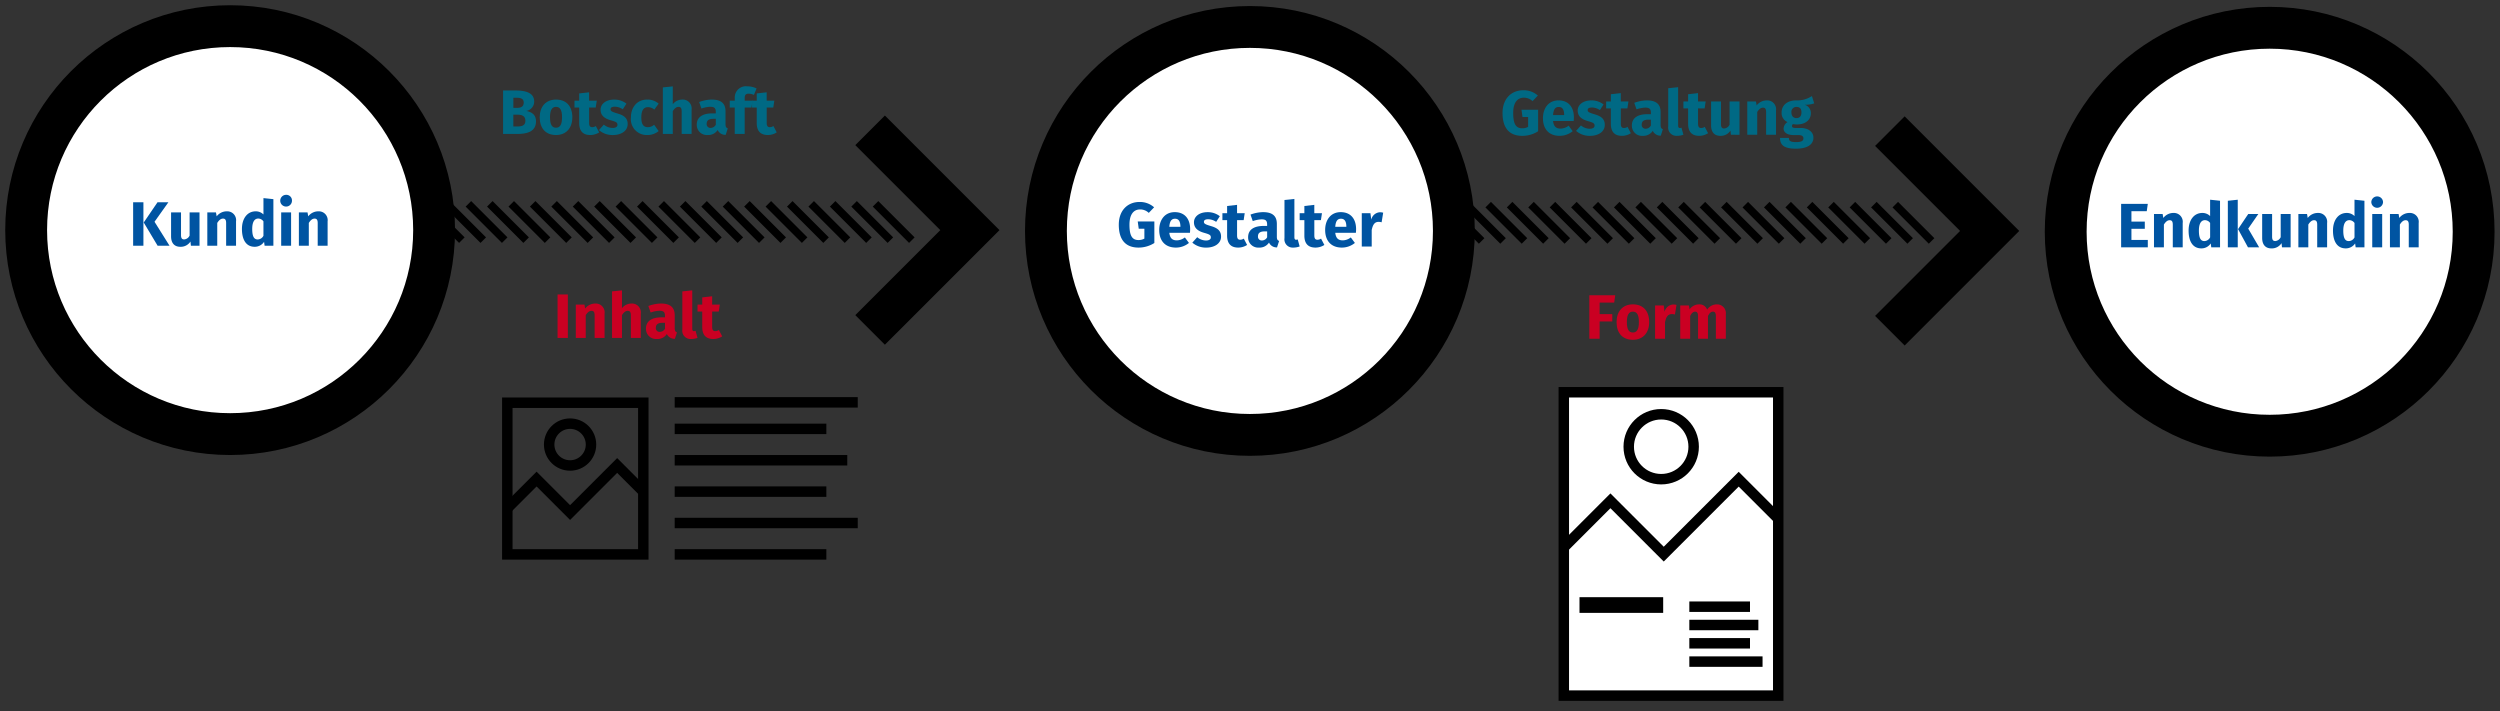 <svg xmlns="http://www.w3.org/2000/svg" viewBox="0 0 478 136"><rect x="0" y="0" width="478" height="136" fill="#333333" stroke="none"/><defs><style>.cls-1,.cls-3,.cls-7{fill:#fff;}.cls-1,.cls-2,.cls-3,.cls-5,.cls-6,.cls-7{stroke:#000;}.cls-1,.cls-2,.cls-3{stroke-miterlimit:10;}.cls-1,.cls-2{stroke-width:2px;}.cls-2,.cls-5,.cls-6{fill:none;}.cls-3{stroke-width:3px;}.cls-4{fill:#ca0022;}.cls-5{stroke-width:1.496px;}.cls-6,.cls-7{stroke-width:8px;}.cls-8{fill:#0054a2;}.cls-9{fill:#006984;}</style></defs><title>design-tradition</title><g id="Layer_1" data-name="Layer 1"><rect class="cls-1" x="299" y="75" width="41" height="58"/><line class="cls-1" x1="164" y1="76.929" x2="129" y2="76.929"/><line class="cls-1" x1="129" y1="82" x2="158" y2="82"/><line class="cls-1" x1="129" y1="88" x2="162" y2="88"/><line class="cls-1" x1="129" y1="94" x2="158" y2="94"/><line class="cls-1" x1="129" y1="100" x2="164" y2="100"/><line class="cls-1" x1="129" y1="106" x2="158" y2="106"/><rect class="cls-2" x="97" y="77" width="26" height="29"/><polyline class="cls-2" points="97 97.194 102.597 91.597 109 98 118 89 122.75 93.75"/><circle class="cls-2" cx="109" cy="85" r="4"/><line class="cls-3" x1="318" y1="115.682" x2="302" y2="115.682"/><line class="cls-1" x1="323" y1="116" x2="334.6" y2="116"/><line class="cls-1" x1="323" y1="119.5" x2="336.2" y2="119.5"/><line class="cls-1" x1="323" y1="123" x2="334.6" y2="123"/><line class="cls-1" x1="323" y1="126.5" x2="337" y2="126.5"/><polyline class="cls-2" points="299 104.667 307.911 95.755 318.107 105.951 332.437 91.621 340 99.184"/><circle class="cls-2" cx="317.621" cy="85.414" r="6.207"/><path class="cls-4" d="M106.607,64.611V56.3h1.967v8.31Z"/><path class="cls-4" d="M115.593,59.959v4.652h-1.9V60.282c0-.672-.228-.851-.6-.851-.42,0-.768.3-1.1.827v4.353h-1.9V58.243h1.655l.132.756a2.423,2.423,0,0,1,1.943-.96A1.692,1.692,0,0,1,115.593,59.959Z"/><path class="cls-4" d="M122.517,59.959v4.652h-1.895V60.282c0-.672-.24-.851-.6-.851-.419,0-.767.3-1.1.815v4.365h-1.9v-8.9l1.9-.192v3.406a2.324,2.324,0,0,1,1.835-.888A1.692,1.692,0,0,1,122.517,59.959Z"/><path class="cls-4" d="M129.44,63.545l-.4,1.234a1.589,1.589,0,0,1-1.535-.923,2.143,2.143,0,0,1-1.919.96,1.925,1.925,0,0,1-2.075-1.992c0-1.39,1.055-2.146,2.986-2.146h.648V60.4c0-.756-.3-.984-1.08-.984a5.775,5.775,0,0,0-1.667.336l-.431-1.246a7.161,7.161,0,0,1,2.4-.469c1.848,0,2.639.779,2.639,2.255v2.471C129.009,63.256,129.141,63.437,129.44,63.545Zm-2.29-.7V61.721h-.467c-.865,0-1.285.3-1.285.935a.713.713,0,0,0,.745.8A1.137,1.137,0,0,0,127.15,62.849Z"/><path class="cls-4" d="M132.682,63.316a.878.878,0,0,0,.311-.06l.372,1.344a3.425,3.425,0,0,1-1.223.216,1.577,1.577,0,0,1-1.679-1.8v-7.3l1.894-.2v7.315C132.357,63.185,132.478,63.316,132.682,63.316Z"/><path class="cls-4" d="M136.354,64.816c-1.4-.012-2.086-.8-2.086-2.3V59.562h-.9V58.243h.9V56.864l1.894-.216v1.595h1.463l-.2,1.319h-1.26v2.926c0,.613.2.828.6.828a1.264,1.264,0,0,0,.683-.215l.636,1.211A3.15,3.15,0,0,1,136.354,64.816Z"/><path class="cls-5" d="M167.4,38.974l6.942,6.942M163.3,38.974l6.943,6.942M159.2,38.974l6.942,6.942M155.1,38.974l6.942,6.942m-11.039-6.942,6.942,6.942m-11.039-6.942,6.943,6.942m-11.039-6.942,6.942,6.942m-11.039-6.942,6.942,6.942m-11.039-6.942,6.942,6.942m-11.039-6.942,6.943,6.942m-11.039-6.942,6.942,6.942m-11.039-6.942,6.942,6.942m-11.039-6.942,6.942,6.942m-11.039-6.942,6.943,6.942m-11.039-6.942,6.942,6.942m-11.039-6.942,6.942,6.942m-11.039-6.942,6.942,6.942M97.75,38.974l6.943,6.942M93.654,38.974l6.942,6.942M89.557,38.974,96.5,45.916M85.46,38.974,92.4,45.916M81.363,38.974l6.943,6.942M77.267,38.974l6.942,6.942M73.17,38.974l6.942,6.942M69.073,38.974l6.942,6.942M64.976,38.974l6.943,6.942M60.88,38.974l6.942,6.942M56.783,38.974l6.942,6.942M52.686,38.974l6.942,6.942M48.589,38.974l6.943,6.942M44.493,38.974l6.942,6.942M40.4,38.974l6.942,6.942M36.3,38.974l6.942,6.942M32.2,38.974l6.943,6.942M28.106,38.974l6.942,6.942M24.009,38.974l6.942,6.942"/><polyline class="cls-6" points="166.363 63.08 185.444 44 166.363 24.92"/><circle class="cls-7" cx="44" cy="44" r="39"/><path class="cls-8" d="M25.455,46.979V38.668h1.966v8.311Zm6.956,0H30.132l-2.651-4.438,2.639-3.873H32.2L29.544,42.4Z"/><path class="cls-8" d="M36.5,46.979l-.084-.8a2.2,2.2,0,0,1-1.931,1.008c-1.187,0-1.775-.768-1.775-2V40.611h1.9v4.328c0,.649.216.84.612.84a1.244,1.244,0,0,0,1.031-.744V40.611h1.895v6.368Z"/><path class="cls-8" d="M45.131,42.326v4.653H43.237V42.648c0-.669-.228-.851-.6-.851-.42,0-.767.3-1.1.828v4.354H39.639V40.611h1.654l.133.754a2.424,2.424,0,0,1,1.943-.959A1.691,1.691,0,0,1,45.131,42.326Z"/><path class="cls-8" d="M52.271,46.979H50.592l-.1-.743a2.122,2.122,0,0,1-1.811.948c-1.619,0-2.422-1.344-2.422-3.407,0-1.966,1-3.371,2.638-3.371a2.067,2.067,0,0,1,1.475.6V37.877l1.9.2Zm-1.9-1.907V42.326a1.24,1.24,0,0,0-.983-.541c-.684,0-1.164.576-1.164,2,0,1.582.432,2,1.056,2A1.265,1.265,0,0,0,50.376,45.072Z"/><path class="cls-8" d="M55.825,38.332a1.122,1.122,0,1,1-1.127-1.08A1.073,1.073,0,0,1,55.825,38.332Zm-2.063,8.647V40.611h1.895v6.368Z"/><path class="cls-8" d="M62.639,42.326v4.653H60.745V42.648c0-.669-.228-.851-.6-.851-.42,0-.768.3-1.1.828v4.354h-1.9V40.611H58.8l.133.754a2.423,2.423,0,0,1,1.942-.959A1.691,1.691,0,0,1,62.639,42.326Z"/><path class="cls-4" d="M305.846,57.857v2.207h2.423v1.4h-2.423v3.3h-1.967V56.454h4.953l-.2,1.4Z"/><path class="cls-4" d="M315.324,61.588c0,2.039-1.175,3.382-3.118,3.382s-3.118-1.247-3.118-3.395c0-2.038,1.176-3.382,3.118-3.382S315.324,59.44,315.324,61.588Zm-4.269-.013c0,1.416.383,2,1.151,2s1.151-.611,1.151-1.99c0-1.415-.383-2-1.151-2S311.055,60.2,311.055,61.575Z"/><path class="cls-4" d="M320.545,58.3l-.3,1.835a2.289,2.289,0,0,0-.575-.084c-.792,0-1.115.588-1.319,1.558v3.155h-1.9V58.4h1.655l.157,1.236a1.8,1.8,0,0,1,1.642-1.415A2.11,2.11,0,0,1,320.545,58.3Z"/><path class="cls-4" d="M329.975,60.112v4.654h-1.9V60.437c0-.672-.252-.852-.539-.852-.408,0-.7.3-.972.827v4.354h-1.895V60.437c0-.672-.252-.852-.539-.852-.4,0-.7.3-.972.827v4.354h-1.895V58.4h1.655l.132.744a2.223,2.223,0,0,1,1.847-.948,1.513,1.513,0,0,1,1.5,1.008,2.235,2.235,0,0,1,1.908-1.008A1.684,1.684,0,0,1,329.975,60.112Z"/><path class="cls-9" d="M102.482,23.189c0,1.895-1.535,2.422-3.622,2.422H96.186V17.3h2.35c2.232,0,3.6.563,3.6,2.123a1.809,1.809,0,0,1-1.524,1.787C101.535,21.391,102.482,21.846,102.482,23.189Zm-4.33-2.566h.733c.815,0,1.247-.312,1.247-1.008s-.456-.924-1.4-.924h-.577Zm2.3,2.458c0-.839-.587-1.151-1.438-1.151h-.865v2.255h.72C99.8,24.185,100.455,23.992,100.455,23.081Z"/><path class="cls-9" d="M109.431,22.434c0,2.039-1.175,3.382-3.119,3.382s-3.118-1.248-3.118-3.394c0-2.039,1.176-3.383,3.118-3.383S109.431,20.287,109.431,22.434Zm-4.27-.012c0,1.415.384,2,1.151,2s1.152-.612,1.152-1.99c0-1.415-.384-2-1.152-2S105.161,21.043,105.161,22.422Z"/><path class="cls-9" d="M112.829,25.816c-1.4-.012-2.087-.8-2.087-2.3V20.562h-.9V19.243h.9V17.864l1.895-.216v1.595H114.1l-.2,1.319h-1.259v2.926c0,.613.2.828.6.828a1.267,1.267,0,0,0,.684-.215l.636,1.211A3.155,3.155,0,0,1,112.829,25.816Z"/><path class="cls-9" d="M119.775,19.818l-.7,1.08a2.8,2.8,0,0,0-1.512-.5c-.575,0-.827.191-.827.48,0,.336.168.479,1.307.814,1.26.361,1.968.889,1.968,2.028,0,1.319-1.248,2.1-2.831,2.1a3.959,3.959,0,0,1-2.663-.948l.936-1.044a2.66,2.66,0,0,0,1.667.637c.588,0,.936-.217.936-.588,0-.443-.193-.576-1.344-.9-1.259-.36-1.883-1.007-1.883-1.991,0-1.091.995-1.943,2.6-1.943A3.715,3.715,0,0,1,119.775,19.818Z"/><path class="cls-9" d="M125.931,19.818l-.827,1.141a1.812,1.812,0,0,0-1.2-.469c-.815,0-1.283.553-1.283,1.98s.5,1.846,1.259,1.846a1.778,1.778,0,0,0,1.187-.467l.864,1.212a3.32,3.32,0,0,1-2.147.755,3.029,3.029,0,0,1-3.154-3.335c0-2.026,1.211-3.442,3.118-3.442A3.205,3.205,0,0,1,125.931,19.818Z"/><path class="cls-9" d="M132.23,20.959v4.652h-1.894V21.282c0-.672-.24-.851-.6-.851-.42,0-.767.3-1.1.815v4.365h-1.9v-8.9l1.9-.192v3.406a2.322,2.322,0,0,1,1.835-.888A1.691,1.691,0,0,1,132.23,20.959Z"/><path class="cls-9" d="M139.154,24.545l-.4,1.234a1.589,1.589,0,0,1-1.535-.923,2.143,2.143,0,0,1-1.919.96,1.925,1.925,0,0,1-2.076-1.992c0-1.39,1.056-2.146,2.987-2.146h.648V21.4c0-.756-.3-.984-1.08-.984a5.775,5.775,0,0,0-1.667.336l-.431-1.246a7.161,7.161,0,0,1,2.4-.469c1.848,0,2.639.779,2.639,2.255v2.471C138.723,24.256,138.854,24.437,139.154,24.545Zm-2.29-.7V22.721H136.4c-.864,0-1.284.3-1.284.935a.713.713,0,0,0,.744.8A1.137,1.137,0,0,0,136.864,23.849Z"/><path class="cls-9" d="M142.384,18.752v.491h1.5l-.2,1.319h-1.3v5.049h-1.9V20.562h-.959V19.243h.959V18.68a2.14,2.14,0,0,1,2.435-2.171,3.886,3.886,0,0,1,1.739.407l-.516,1.236a2.271,2.271,0,0,0-.995-.24C142.6,17.912,142.384,18.152,142.384,18.752Z"/><path class="cls-9" d="M146.776,25.816c-1.4-.012-2.087-.8-2.087-2.3V20.562h-.9V19.243h.9V17.864l1.9-.216v1.595h1.463l-.2,1.319h-1.26v2.926c0,.613.2.828.6.828a1.267,1.267,0,0,0,.683-.215l.636,1.211A3.153,3.153,0,0,1,146.776,25.816Z"/><path class="cls-9" d="M294.037,18.27l-1.019,1.068a2.359,2.359,0,0,0-1.667-.66c-1.164,0-2.028.863-2.028,2.926,0,2.183.576,2.926,1.728,2.926a2.285,2.285,0,0,0,1.127-.275V22.372H291.1l-.193-1.392h3.179V25.1a5.652,5.652,0,0,1-3.023.875c-2.506,0-3.778-1.524-3.778-4.366,0-2.818,1.764-4.353,3.97-4.353A4.073,4.073,0,0,1,294.037,18.27Z"/><path class="cls-9" d="M300.89,23.14h-3.947c.132,1.138.672,1.451,1.452,1.451a2.584,2.584,0,0,0,1.523-.565l.779,1.056a3.912,3.912,0,0,1-2.482.888c-2.123,0-3.2-1.367-3.2-3.359,0-1.906,1.043-3.418,2.974-3.418,1.824,0,2.939,1.2,2.939,3.263A6.66,6.66,0,0,1,300.89,23.14Zm-1.824-1.224c-.011-.863-.275-1.463-1.031-1.463-.636,0-1.008.407-1.092,1.547h2.123Z"/><path class="cls-9" d="M306.6,19.973l-.7,1.08a2.8,2.8,0,0,0-1.511-.5c-.576,0-.828.191-.828.479,0,.336.168.48,1.307.816,1.26.36,1.968.887,1.968,2.027,0,1.319-1.248,2.1-2.831,2.1a3.955,3.955,0,0,1-2.662-.948l.935-1.043a2.669,2.669,0,0,0,1.667.635c.588,0,.936-.216.936-.588,0-.443-.193-.575-1.344-.9-1.259-.359-1.883-1.007-1.883-1.99,0-1.092.995-1.944,2.6-1.944A3.7,3.7,0,0,1,306.6,19.973Z"/><path class="cls-9" d="M310.083,25.97c-1.4-.012-2.087-.8-2.087-2.3v-2.95h-.9V19.4h.9V18.019l1.9-.216V19.4h1.463l-.2,1.32h-1.259v2.926c0,.612.2.828.6.828a1.269,1.269,0,0,0,.684-.216l.636,1.211A3.155,3.155,0,0,1,310.083,25.97Z"/><path class="cls-9" d="M317.94,24.7l-.395,1.236a1.592,1.592,0,0,1-1.535-.923,2.145,2.145,0,0,1-1.919.959,1.924,1.924,0,0,1-2.075-1.991c0-1.391,1.055-2.147,2.986-2.147h.648v-.275c0-.756-.3-.985-1.08-.985a5.741,5.741,0,0,0-1.667.336l-.431-1.247a7.183,7.183,0,0,1,2.4-.468c1.848,0,2.639.78,2.639,2.255v2.471C317.509,24.41,317.641,24.591,317.94,24.7Zm-2.29-.7V22.875h-.467c-.865,0-1.285.3-1.285.936a.712.712,0,0,0,.745.8A1.134,1.134,0,0,0,315.65,24Z"/><path class="cls-9" d="M321.183,24.471a.9.9,0,0,0,.311-.061l.372,1.344a3.421,3.421,0,0,1-1.223.216,1.577,1.577,0,0,1-1.679-1.8v-7.3l1.894-.2v7.316C320.858,24.339,320.979,24.471,321.183,24.471Z"/><path class="cls-9" d="M324.854,25.97c-1.4-.012-2.086-.8-2.086-2.3v-2.95h-.9V19.4h.9V18.019l1.894-.216V19.4h1.463l-.2,1.32h-1.26v2.926c0,.612.2.828.6.828a1.266,1.266,0,0,0,.683-.216l.636,1.211A3.15,3.15,0,0,1,324.854,25.97Z"/><path class="cls-9" d="M330.949,25.766l-.084-.8a2.2,2.2,0,0,1-1.93,1.008c-1.188,0-1.776-.768-1.776-2V19.4h1.895v4.33c0,.648.217.839.612.839a1.244,1.244,0,0,0,1.031-.743V19.4h1.895v6.369Z"/><path class="cls-9" d="M339.576,21.112v4.654h-1.894V21.437c0-.672-.229-.852-.6-.852-.42,0-.768.3-1.1.827v4.354h-1.9V19.4h1.655l.132.756a2.426,2.426,0,0,1,1.943-.96A1.691,1.691,0,0,1,339.576,21.112Z"/><path class="cls-9" d="M345.037,20.021a1.653,1.653,0,0,1,1.2,1.643c0,1.235-1.019,2.135-2.674,2.135a3.529,3.529,0,0,1-.732-.072.408.408,0,0,0-.2.36c0,.191.084.384.7.384h.959c1.488,0,2.435.779,2.435,1.846,0,1.308-1.152,2.112-3.334,2.112-2.41,0-3.046-.792-3.046-2.051h1.7c0,.552.239.791,1.391.791,1.115,0,1.38-.312,1.38-.72,0-.371-.277-.623-.913-.623h-.922c-1.392,0-1.955-.576-1.955-1.26a1.517,1.517,0,0,1,.754-1.223,1.875,1.875,0,0,1-1.138-1.822c0-1.44,1.127-2.328,2.794-2.328a5.053,5.053,0,0,0,3-.827l.443,1.4A5.005,5.005,0,0,1,345.037,20.021ZM342.519,21.5c0,.7.383,1.079.959,1.079.624,0,.959-.371.959-1.1,0-.708-.324-1.033-.959-1.033A.936.936,0,0,0,342.519,21.5Z"/><path class="cls-5" d="M362.376,39.128l6.942,6.942m-11.039-6.942,6.943,6.942m-11.039-6.942,6.942,6.942m-11.039-6.942,6.942,6.942m-11.039-6.942,6.942,6.942m-11.039-6.942,6.943,6.942M337.8,39.128l6.942,6.942M333.7,39.128l6.942,6.942M329.6,39.128l6.942,6.942m-11.039-6.942,6.943,6.942m-11.039-6.942,6.942,6.942m-11.039-6.942,6.942,6.942m-11.039-6.942,6.942,6.942m-11.039-6.942,6.943,6.942m-11.039-6.942,6.942,6.942m-11.039-6.942,6.942,6.942m-11.039-6.942,6.942,6.942m-11.039-6.942,6.943,6.942m-11.039-6.942,6.942,6.942m-11.039-6.942,6.942,6.942m-11.039-6.942,6.942,6.942m-11.039-6.942,6.943,6.942m-11.039-6.942,6.942,6.942m-11.039-6.942,6.942,6.942m-11.039-6.942L271,46.07m-11.039-6.942L266.9,46.07m-11.039-6.942L262.8,46.07m-11.039-6.942,6.942,6.942m-11.039-6.942,6.942,6.942M243.57,39.128l6.943,6.942m-11.039-6.942,6.942,6.942m-11.039-6.942,6.942,6.942M231.28,39.128l6.942,6.942m-11.039-6.942,6.943,6.942m-11.039-6.942,6.942,6.942M218.99,39.128l6.942,6.942"/><polyline class="cls-6" points="361.343 63.235 380.424 44.154 361.343 25.074"/><circle class="cls-7" cx="238.98" cy="44.154" r="39"/><path class="cls-8" d="M220.665,39.637l-1.019,1.068a2.361,2.361,0,0,0-1.667-.66c-1.164,0-2.027.863-2.027,2.926,0,2.183.575,2.927,1.727,2.927a2.285,2.285,0,0,0,1.127-.275V43.738h-1.079l-.192-1.39h3.178v4.113a5.63,5.63,0,0,1-3.022.877c-2.507,0-3.778-1.524-3.778-4.367,0-2.819,1.763-4.354,3.97-4.354A4.072,4.072,0,0,1,220.665,39.637Z"/><path class="cls-8" d="M227.518,44.506h-3.946c.132,1.14.671,1.451,1.451,1.451a2.59,2.59,0,0,0,1.523-.562l.78,1.054a3.915,3.915,0,0,1-2.483.889c-2.123,0-3.2-1.367-3.2-3.359,0-1.907,1.043-3.418,2.974-3.418,1.823,0,2.938,1.2,2.938,3.261A6.351,6.351,0,0,1,227.518,44.506Zm-1.824-1.223c-.011-.863-.276-1.463-1.031-1.463-.636,0-1.008.409-1.091,1.547h2.122Z"/><path class="cls-8" d="M233.23,41.34l-.7,1.08a2.8,2.8,0,0,0-1.511-.5c-.576,0-.828.191-.828.48,0,.336.168.479,1.308.815,1.259.359,1.967.889,1.967,2.027,0,1.319-1.247,2.1-2.831,2.1a3.968,3.968,0,0,1-2.662-.947l.935-1.045a2.667,2.667,0,0,0,1.667.636c.588,0,.936-.216.936-.587,0-.444-.192-.577-1.344-.9-1.259-.359-1.882-1.008-1.882-1.99,0-1.092,1-1.943,2.6-1.943A3.712,3.712,0,0,1,233.23,41.34Z"/><path class="cls-8" d="M236.711,47.338c-1.4-.014-2.087-.8-2.087-2.3V42.084h-.9V40.766h.9V39.385l1.9-.215v1.6h1.463l-.2,1.318h-1.259V45.01c0,.613.2.828.6.828a1.273,1.273,0,0,0,.683-.215l.636,1.211A3.153,3.153,0,0,1,236.711,47.338Z"/><path class="cls-8" d="M244.569,46.066l-.4,1.235a1.59,1.59,0,0,1-1.535-.924,2.141,2.141,0,0,1-1.919.961,1.924,1.924,0,0,1-2.074-1.992c0-1.391,1.055-2.147,2.986-2.147h.647v-.275c0-.756-.3-.985-1.079-.985a5.8,5.8,0,0,0-1.667.336l-.432-1.246a7.193,7.193,0,0,1,2.4-.468c1.847,0,2.638.779,2.638,2.255v2.471C244.137,45.777,244.269,45.957,244.569,46.066Zm-2.291-.7V44.242h-.467c-.864,0-1.284.3-1.284.936a.711.711,0,0,0,.744.8A1.135,1.135,0,0,0,242.278,45.371Z"/><path class="cls-8" d="M247.811,45.838a.88.88,0,0,0,.312-.061l.371,1.344a3.4,3.4,0,0,1-1.223.217,1.577,1.577,0,0,1-1.679-1.8v-7.3l1.895-.2v7.315C247.487,45.707,247.607,45.838,247.811,45.838Z"/><path class="cls-8" d="M251.482,47.338c-1.4-.014-2.086-.8-2.086-2.3V42.084h-.9V40.766h.9V39.385l1.9-.215v1.6h1.463l-.2,1.318h-1.259V45.01c0,.613.2.828.6.828a1.276,1.276,0,0,0,.684-.215l.635,1.211A3.15,3.15,0,0,1,251.482,47.338Z"/><path class="cls-8" d="M259.245,44.506H255.3c.132,1.14.672,1.451,1.451,1.451a2.588,2.588,0,0,0,1.523-.562l.78,1.054a3.915,3.915,0,0,1-2.483.889c-2.122,0-3.2-1.367-3.2-3.359,0-1.907,1.044-3.418,2.975-3.418,1.822,0,2.938,1.2,2.938,3.261A6.348,6.348,0,0,1,259.245,44.506Zm-1.823-1.223c-.012-.863-.276-1.463-1.031-1.463-.636,0-1.008.409-1.092,1.547h2.123Z"/><path class="cls-8" d="M264.465,40.668l-.3,1.836a2.244,2.244,0,0,0-.575-.084c-.792,0-1.115.588-1.319,1.559v3.154h-1.9V40.766h1.655L262.187,42a1.8,1.8,0,0,1,1.642-1.416A2.175,2.175,0,0,1,264.465,40.668Z"/><circle class="cls-7" cx="433.961" cy="44.309" r="39"/><path class="cls-8" d="M407.53,40.379V42.37h2.555v1.379H407.53v2.123h3.13v1.415h-5.1V38.976h5.1l-.2,1.4Z"/><path class="cls-8" d="M417.332,42.634v4.653h-1.895v-4.33c0-.671-.228-.852-.6-.852-.419,0-.768.3-1.1.829v4.353h-1.895V40.919h1.655l.132.755a2.422,2.422,0,0,1,1.943-.959A1.691,1.691,0,0,1,417.332,42.634Z"/><path class="cls-8" d="M424.472,47.287h-1.679l-.1-.743a2.123,2.123,0,0,1-1.81.947c-1.619,0-2.423-1.344-2.423-3.406,0-1.967,1-3.37,2.639-3.37a2.064,2.064,0,0,1,1.475.6V38.185l1.895.2Zm-1.895-1.907V42.634a1.239,1.239,0,0,0-.983-.54c-.684,0-1.164.576-1.164,2,0,1.583.431,2,1.055,2A1.271,1.271,0,0,0,422.577,45.38Z"/><path class="cls-8" d="M425.963,47.287v-8.9l1.894-.2v9.1Zm5.984,0h-2.135l-1.894-3.478,1.942-2.89h1.931l-1.931,2.794Z"/><path class="cls-8" d="M436.316,47.287l-.084-.8a2.2,2.2,0,0,1-1.93,1.008c-1.188,0-1.776-.767-1.776-2V40.919h1.9v4.329c0,.648.216.84.611.84a1.246,1.246,0,0,0,1.031-.744V40.919h1.9v6.368Z"/><path class="cls-8" d="M444.943,42.634v4.653h-1.894v-4.33c0-.671-.229-.852-.6-.852-.419,0-.767.3-1.1.829v4.353h-1.9V40.919h1.655l.132.755a2.424,2.424,0,0,1,1.944-.959A1.691,1.691,0,0,1,444.943,42.634Z"/><path class="cls-8" d="M452.083,47.287H450.4l-.1-.743a2.125,2.125,0,0,1-1.811.947c-1.619,0-2.423-1.344-2.423-3.406,0-1.967,1-3.37,2.639-3.37a2.062,2.062,0,0,1,1.475.6V38.185l1.9.2Zm-1.9-1.907V42.634a1.239,1.239,0,0,0-.983-.54c-.684,0-1.164.576-1.164,2,0,1.583.432,2,1.056,2A1.27,1.27,0,0,0,450.188,45.38Z"/><path class="cls-8" d="M455.637,38.64a1.122,1.122,0,0,1-2.243,0,1.122,1.122,0,0,1,2.243,0Zm-2.064,8.647V40.919h1.9v6.368Z"/><path class="cls-8" d="M462.451,42.634v4.653h-1.894v-4.33c0-.671-.229-.852-.6-.852-.42,0-.768.3-1.1.829v4.353h-1.9V40.919h1.655l.132.755a2.422,2.422,0,0,1,1.943-.959A1.691,1.691,0,0,1,462.451,42.634Z"/></g></svg>